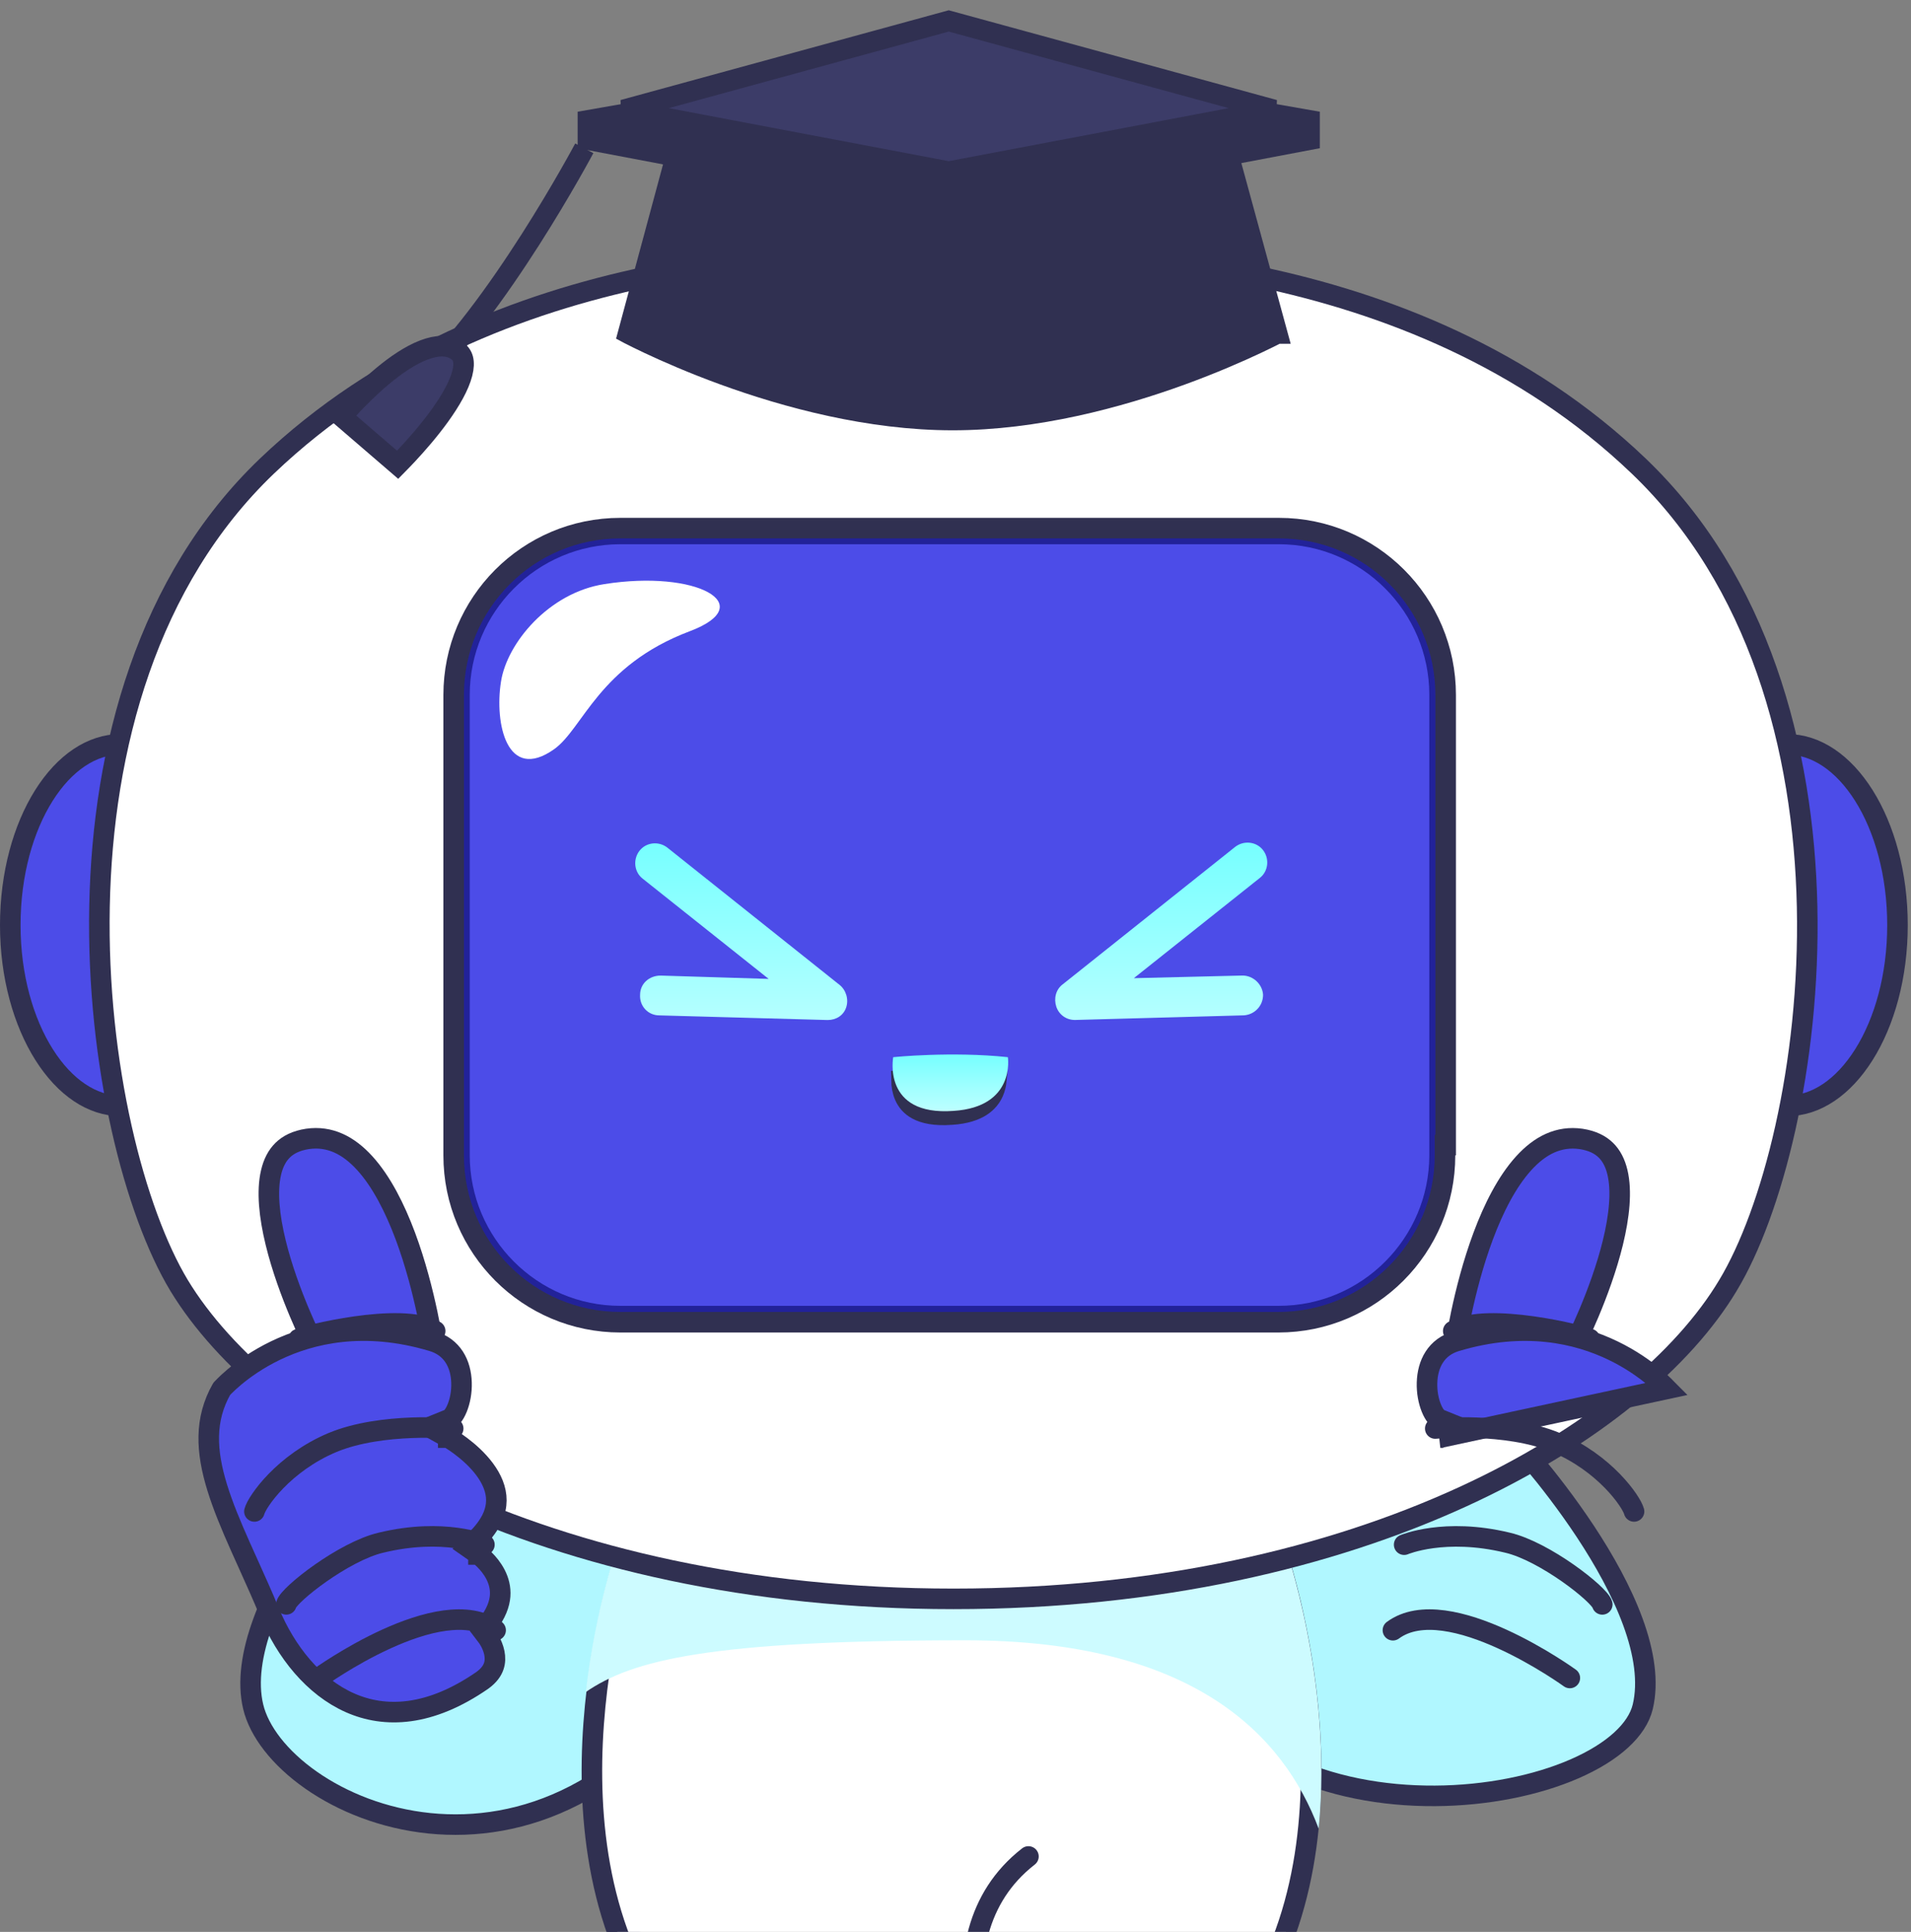 <svg width="93" height="94" viewBox="0 0 93 94" fill="none" xmlns="http://www.w3.org/2000/svg">
<rect x="0" y="0" width="93" height="94" fill="#808080" stroke="none"/>
<path d="M41.57 120.04C39.501 119.307 37.754 117.439 36.288 114.918C34.828 112.407 33.687 109.318 32.797 106.257C31.908 103.2 31.277 100.194 30.828 97.857C30.685 97.111 30.562 96.439 30.454 95.852C30.393 95.517 30.336 95.21 30.284 94.933C30.238 94.684 30.195 94.46 30.155 94.264L44.346 97.591L44.365 97.667C44.425 97.906 44.512 98.249 44.62 98.667C44.834 99.504 45.13 100.642 45.455 101.847C46.1 104.236 46.876 106.951 47.362 108.059C47.562 108.514 47.831 109.702 47.97 111.224C48.108 112.728 48.112 114.492 47.82 116.079C47.526 117.681 46.947 119.017 45.994 119.777C45.076 120.508 43.696 120.793 41.57 120.04Z" fill="white" stroke="#303051"/>
<path d="M18.545 70.086C18.6 70.024 18.65 69.97 18.692 69.923C18.845 69.952 19.059 69.993 19.325 70.047C19.897 70.164 20.71 70.338 21.672 70.572C23.598 71.04 26.107 71.742 28.466 72.678C30.839 73.621 32.996 74.776 34.271 76.125C34.902 76.793 35.292 77.483 35.41 78.193C35.526 78.894 35.387 79.673 34.855 80.548C30.691 87.335 25.331 89.166 20.901 88.715C18.669 88.488 16.658 87.68 15.134 86.613C13.598 85.537 12.607 84.235 12.323 83.048C12.033 81.837 12.255 80.41 12.805 78.909C13.352 77.414 14.204 75.895 15.108 74.527C16.01 73.161 16.953 71.959 17.672 71.097C18.031 70.667 18.333 70.323 18.545 70.086Z" fill="#B0F7FF" stroke="#303051"/>
<path d="M73.571 69.918C73.615 69.966 73.665 70.022 73.723 70.086C73.935 70.323 74.237 70.667 74.596 71.097C75.315 71.959 76.258 73.161 77.16 74.527C78.063 75.895 78.915 77.414 79.463 78.909C80.012 80.41 80.235 81.837 79.945 83.048C79.679 84.159 78.51 85.244 76.627 86.065C74.774 86.872 72.355 87.367 69.831 87.381C64.755 87.409 59.479 85.507 57.448 80.617C57.054 79.666 57.007 78.817 57.201 78.048C57.397 77.273 57.848 76.543 58.51 75.856C59.845 74.473 61.968 73.337 64.26 72.437C66.54 71.542 68.933 70.901 70.761 70.483C71.674 70.275 72.444 70.122 72.984 70.022C73.23 69.977 73.428 69.942 73.571 69.918Z" fill="#B0F7FF" stroke="#303051"/>
<path d="M61.541 75.189C61.782 75.29 61.967 75.372 62.092 75.428C62.123 75.522 62.165 75.651 62.214 75.809C62.332 76.189 62.495 76.744 62.671 77.44C63.024 78.833 63.432 80.785 63.651 83.024C64.09 87.516 63.76 93.085 60.788 97.61L60.788 97.61C59.96 98.871 58.668 99.825 57.154 100.541C55.641 101.256 53.936 101.721 52.323 102.021C50.711 102.32 49.208 102.452 48.105 102.51C47.555 102.538 47.106 102.548 46.796 102.551C46.641 102.552 46.52 102.552 46.44 102.551C46.399 102.55 46.368 102.55 46.348 102.55L46.326 102.549L46.321 102.549L46.32 102.549L46.32 102.549L46.319 102.549L46.307 102.549L46.294 102.549L46.294 102.549L46.294 102.549L46.293 102.549L46.288 102.549L46.265 102.55C46.245 102.55 46.215 102.55 46.174 102.551C46.093 102.552 45.973 102.552 45.818 102.551C45.508 102.548 45.059 102.538 44.508 102.51C43.406 102.452 41.902 102.32 40.291 102.021C38.678 101.721 36.972 101.256 35.46 100.541C33.946 99.825 32.654 98.871 31.826 97.61L31.826 97.61C28.854 93.085 28.524 87.516 28.963 83.024C29.181 80.785 29.589 78.833 29.942 77.44C30.119 76.744 30.282 76.189 30.399 75.809C30.451 75.642 30.495 75.509 30.527 75.413C38.019 71.491 45.915 71.491 51.982 72.494C55.036 72.999 57.616 73.756 59.431 74.387C60.339 74.702 61.054 74.986 61.541 75.189Z" fill="white" stroke="#303051"/>
<path d="M46.986 79.811C34.506 79.811 30.765 80.779 28.508 82.328C28.991 78.132 30.088 75.098 30.088 75.098C45.438 66.931 62.498 75.098 62.498 75.098C62.498 75.098 64.885 81.779 64.175 88.978C62.466 84.426 58.08 79.811 46.986 79.811Z" fill="#CDFBFF"/>
<path d="M11.239 45.012C11.239 47.499 10.605 49.728 9.602 51.318C8.596 52.915 7.266 53.808 5.869 53.808C4.49 53.808 3.159 52.916 2.148 51.318C1.141 49.726 0.5 47.498 0.5 45.012C0.5 42.525 1.134 40.297 2.136 38.706C3.142 37.109 4.473 36.216 5.869 36.216C7.249 36.216 8.58 37.108 9.591 38.707C10.597 40.298 11.239 42.526 11.239 45.012Z" fill="#4C4CE8" stroke="#303051"/>
<path d="M86.973 53.809C85.576 53.809 84.246 52.915 83.24 51.319C82.237 49.728 81.603 47.5 81.603 45.013C81.603 42.526 82.237 40.297 83.24 38.706C84.246 37.11 85.576 36.216 86.973 36.216C88.37 36.216 89.7 37.11 90.706 38.706C91.708 40.297 92.342 42.526 92.342 45.013C92.342 47.5 91.708 49.728 90.706 51.319C89.7 52.915 88.37 53.809 86.973 53.809Z" fill="#4C4CE8" stroke="#303051"/>
<path d="M84.093 62.543L84.092 62.544C79.828 69.668 66.422 77.795 46.403 77.795C26.386 77.795 13.01 69.637 8.713 62.542C6.566 58.981 4.691 51.812 4.843 44.097C4.994 36.39 7.167 28.255 12.985 22.684C24.118 12.051 40.349 12.211 45.562 12.262C45.872 12.265 46.142 12.268 46.371 12.268C46.602 12.268 46.874 12.265 47.186 12.262C52.428 12.211 68.655 12.052 79.757 22.684C85.591 28.271 87.78 36.407 87.944 44.11C88.108 51.821 86.24 58.983 84.093 62.543Z" fill="white" stroke="#303051"/>
<path d="M70.354 55.717H70.322V56.217C70.322 60.687 66.707 64.335 62.212 64.335H30.189C25.723 64.335 22.078 60.717 22.078 56.217V33.815C22.078 29.345 25.694 25.697 30.189 25.697H62.244C66.709 25.697 70.354 29.315 70.354 33.815V55.717Z" fill="#222299" stroke="#303051"/>
<path d="M30.182 63.537C26.151 63.537 22.861 60.245 22.861 56.21V33.808C22.861 29.773 26.151 26.481 30.182 26.481H62.237C66.268 26.481 69.558 29.773 69.558 33.808V56.21C69.558 60.245 66.268 63.537 62.237 63.537H30.182Z" fill="#4C4CE8"/>
<path d="M46.305 54.232L46.305 54.232L46.3 54.232C45.494 54.292 44.976 54.167 44.644 53.99C44.318 53.817 44.133 53.575 44.022 53.321C43.912 53.068 43.876 52.799 43.872 52.578C43.889 52.577 43.907 52.576 43.925 52.574C44.229 52.552 44.663 52.525 45.181 52.507C46.107 52.475 47.294 52.472 48.488 52.572C48.472 52.742 48.43 52.945 48.34 53.147C48.233 53.384 48.057 53.626 47.756 53.822C47.453 54.02 46.996 54.188 46.305 54.232ZM48.487 52.192C48.487 52.192 48.487 52.192 48.487 52.192L48.487 52.192Z" fill="url(#paint0_linear_9243_143567)" stroke="#303051"/>
<path d="M29.412 28.421C26.703 28.84 24.671 31.293 24.381 33.166C24.058 35.199 24.671 38.072 26.961 36.458C28.38 35.457 29.121 32.391 33.572 30.712C36.99 29.421 33.894 27.71 29.412 28.421Z" fill="white"/>
<path d="M43.469 51.438C43.469 51.438 46.307 51.147 49.048 51.438C49.048 51.438 49.435 53.859 46.404 54.052C42.921 54.31 43.469 51.438 43.469 51.438Z" fill="url(#paint1_linear_9243_143567)"/>
<path d="M40.277 49.631L32.086 49.405C31.537 49.405 31.118 48.953 31.15 48.404C31.15 47.855 31.602 47.468 32.15 47.468L37.407 47.63L31.279 42.755C30.86 42.433 30.796 41.819 31.118 41.4C31.441 40.98 32.053 40.916 32.472 41.238L40.857 47.92C41.18 48.178 41.309 48.63 41.18 49.017C41.051 49.405 40.696 49.631 40.277 49.631Z" fill="url(#paint2_linear_9243_143567)"/>
<path d="M52.309 49.628C51.89 49.628 51.535 49.37 51.406 48.983C51.277 48.596 51.374 48.144 51.729 47.885L60.113 41.204C60.532 40.881 61.145 40.945 61.468 41.365C61.79 41.785 61.726 42.398 61.306 42.721L55.179 47.595L60.468 47.466C60.984 47.466 61.435 47.885 61.468 48.402C61.468 48.951 61.048 49.37 60.532 49.403L52.309 49.628C52.341 49.628 52.341 49.628 52.309 49.628Z" fill="url(#paint3_linear_9243_143567)"/>
<path d="M30.573 16.229C30.571 16.228 30.569 16.227 30.567 16.226L32.782 8.009H59.913L62.157 16.227C62.156 16.227 62.154 16.228 62.153 16.229C61.92 16.348 61.577 16.52 61.138 16.726C60.261 17.138 59.004 17.689 57.491 18.24C54.459 19.343 50.425 20.437 46.363 20.437C42.301 20.437 38.267 19.343 35.235 18.24C33.722 17.689 32.465 17.138 31.587 16.726C31.149 16.52 30.805 16.348 30.573 16.229Z" fill="#303051" stroke="#303051"/>
<path d="M28.611 6.797V5.856L46.171 2.78L63.73 5.856V6.797L46.171 10.124L28.611 6.797Z" fill="#303051" stroke="#303051"/>
<path d="M62.011 5.35L46.171 8.351L30.33 5.35L46.171 1.018L62.011 5.35Z" fill="#3C3C68" stroke="#303051"/>
<path d="M28.435 7.215C28.435 7.215 24.178 15.22 20.244 18.707" stroke="#303051" stroke-miterlimit="10"/>
<path d="M19.824 22.122C19.642 22.317 19.48 22.483 19.351 22.614L16.625 20.268C16.724 20.156 16.842 20.022 16.979 19.874C17.397 19.42 17.976 18.834 18.622 18.296C19.274 17.753 19.968 17.282 20.62 17.032C21.27 16.783 21.794 16.782 22.203 17.034C22.394 17.159 22.487 17.302 22.53 17.463C22.577 17.639 22.573 17.873 22.496 18.171C22.34 18.776 21.924 19.502 21.4 20.229C20.883 20.946 20.29 21.622 19.824 22.122Z" fill="#3C3C68" stroke="#303051"/>
<path d="M70.888 65.079C70.939 64.781 71.012 64.379 71.112 63.908C71.332 62.865 71.678 61.49 72.18 60.143C72.685 58.789 73.335 57.503 74.145 56.608C74.945 55.724 75.858 55.262 76.94 55.416C77.497 55.5 77.879 55.7 78.147 55.962C78.419 56.226 78.605 56.586 78.713 57.038C78.933 57.961 78.803 59.182 78.494 60.452C78.188 61.707 77.723 62.947 77.332 63.878C77.136 64.343 76.96 64.727 76.834 64.995C76.81 65.046 76.787 65.093 76.767 65.135L70.888 65.079Z" fill="#4C4CE8" stroke="#303051"/>
<path d="M81.111 67.573C81.113 67.575 81.115 67.578 81.117 67.58L70.093 69.949L70.094 69.949L70.094 69.949L71.005 69.442L70.038 69.049C69.97 69.021 69.805 68.876 69.656 68.51C69.518 68.17 69.433 67.729 69.447 67.276C69.475 66.373 69.878 65.539 70.891 65.248L70.891 65.248L70.895 65.247C74.194 64.27 76.759 64.876 78.498 65.714C79.371 66.135 80.039 66.616 80.487 66.99C80.71 67.176 80.879 67.336 80.989 67.446C81.044 67.502 81.085 67.545 81.111 67.573Z" fill="#4C4CE8" stroke="#303051"/>
<path d="M79.522 73.542C79.393 73.058 78.103 71.186 75.717 70.185C73.298 69.184 69.848 69.507 69.848 69.507" stroke="#303051" stroke-miterlimit="10" stroke-linecap="round" stroke-linejoin="round"/>
<path d="M77.976 78.064C77.847 77.58 75.171 75.482 73.365 75.062C70.301 74.32 68.334 75.159 68.334 75.159" stroke="#303051" stroke-miterlimit="10" stroke-linecap="round" stroke-linejoin="round"/>
<path d="M76.397 81.645C76.397 81.645 70.464 77.352 67.787 79.321" stroke="#303051" stroke-miterlimit="10" stroke-linecap="round" stroke-linejoin="round"/>
<path d="M77.366 65.15C77.172 65.021 72.367 63.794 70.723 64.763" stroke="#303051" stroke-miterlimit="10" stroke-linecap="round" stroke-linejoin="round"/>
<path d="M21.018 65.078L15.139 65.134C15.119 65.092 15.097 65.045 15.073 64.995C14.946 64.727 14.77 64.342 14.575 63.878C14.183 62.946 13.718 61.706 13.413 60.451C13.104 59.181 12.974 57.961 13.194 57.038C13.301 56.585 13.488 56.226 13.759 55.961C14.027 55.7 14.41 55.499 14.967 55.415C16.048 55.261 16.962 55.723 17.762 56.607C18.572 57.502 19.221 58.789 19.727 60.143C20.229 61.489 20.574 62.865 20.795 63.907C20.894 64.379 20.968 64.781 21.018 65.078Z" fill="#4C4CE8" stroke="#303051"/>
<path d="M21.011 65.246L21.015 65.247C22.029 65.539 22.432 66.372 22.46 67.276C22.474 67.729 22.388 68.17 22.25 68.509C22.101 68.876 21.936 69.021 21.868 69.049L20.901 69.442L21.813 69.948L21.813 69.948L21.813 69.949L21.813 69.949L21.814 69.949L21.821 69.953C21.828 69.957 21.838 69.963 21.853 69.972C21.882 69.989 21.926 70.016 21.982 70.051C22.093 70.122 22.251 70.227 22.432 70.364C22.798 70.639 23.24 71.026 23.586 71.492C23.933 71.959 24.159 72.471 24.155 73.008C24.151 73.532 23.929 74.16 23.218 74.872L22.797 75.294L23.284 75.634L23.285 75.634L23.285 75.634L23.285 75.635L23.285 75.635L23.286 75.635L23.299 75.645C23.312 75.654 23.332 75.67 23.358 75.691C23.411 75.734 23.487 75.799 23.573 75.885C23.749 76.059 23.959 76.307 24.115 76.611C24.27 76.913 24.368 77.262 24.339 77.652C24.309 78.04 24.151 78.509 23.727 79.048L23.488 79.352L23.722 79.659L23.722 79.659L23.722 79.659L23.727 79.666C23.733 79.674 23.742 79.687 23.754 79.705C23.778 79.742 23.813 79.798 23.851 79.869C23.929 80.013 24.014 80.208 24.058 80.424C24.101 80.639 24.102 80.86 24.028 81.074C23.957 81.282 23.803 81.521 23.477 81.757C20.918 83.529 18.741 83.61 17.027 82.85C15.278 82.075 13.909 80.381 13.102 78.424L13.101 78.422C12.774 77.634 12.428 76.868 12.097 76.134C11.96 75.831 11.826 75.534 11.696 75.243C11.248 74.236 10.853 73.292 10.574 72.39C10.023 70.61 9.948 69.058 10.79 67.579C10.791 67.577 10.793 67.575 10.796 67.573C10.822 67.544 10.862 67.501 10.918 67.446C11.028 67.335 11.196 67.176 11.42 66.989C11.868 66.615 12.536 66.134 13.409 65.713C15.148 64.876 17.712 64.269 21.011 65.246Z" fill="#4C4CE8" stroke="#303051"/>
<path d="M12.381 73.542C12.51 73.058 13.8 71.186 16.186 70.185C18.605 69.184 22.055 69.507 22.055 69.507" stroke="#303051" stroke-miterlimit="10" stroke-linecap="round" stroke-linejoin="round"/>
<path d="M13.932 78.063C14.061 77.579 16.737 75.481 18.543 75.061C21.607 74.319 23.574 75.158 23.574 75.158" stroke="#303051" stroke-miterlimit="10" stroke-linecap="round" stroke-linejoin="round"/>
<path d="M15.51 81.645C15.51 81.645 21.444 77.352 24.12 79.321" stroke="#303051" stroke-miterlimit="10" stroke-linecap="round" stroke-linejoin="round"/>
<path d="M14.535 65.149C14.729 65.02 19.534 63.794 21.178 64.762" stroke="#303051" stroke-miterlimit="10" stroke-linecap="round" stroke-linejoin="round"/>
<path d="M48.696 102.886C48.696 102.401 44.826 94.396 50.05 90.329" stroke="#303051" stroke-miterlimit="10" stroke-linecap="round" stroke-linejoin="round"/>
<defs>
<linearGradient id="paint0_linear_9243_143567" x1="46.183" y1="51.397" x2="46.183" y2="57.216" gradientUnits="userSpaceOnUse">
<stop stop-color="#66FFFF"/>
<stop offset="1" stop-color="white"/>
</linearGradient>
<linearGradient id="paint1_linear_9243_143567" x1="46.26" y1="50.723" x2="46.26" y2="56.542" gradientUnits="userSpaceOnUse">
<stop stop-color="#66FFFF"/>
<stop offset="1" stop-color="white"/>
</linearGradient>
<linearGradient id="paint2_linear_9243_143567" x1="36.083" y1="59.868" x2="36.083" y2="38.77" gradientUnits="userSpaceOnUse">
<stop stop-color="white"/>
<stop offset="1" stop-color="#66FFFF"/>
</linearGradient>
<linearGradient id="paint3_linear_9243_143567" x1="56.511" y1="59.866" x2="56.511" y2="38.767" gradientUnits="userSpaceOnUse">
<stop stop-color="white"/>
<stop offset="1" stop-color="#66FFFF"/>
</linearGradient>
</defs>
</svg>

